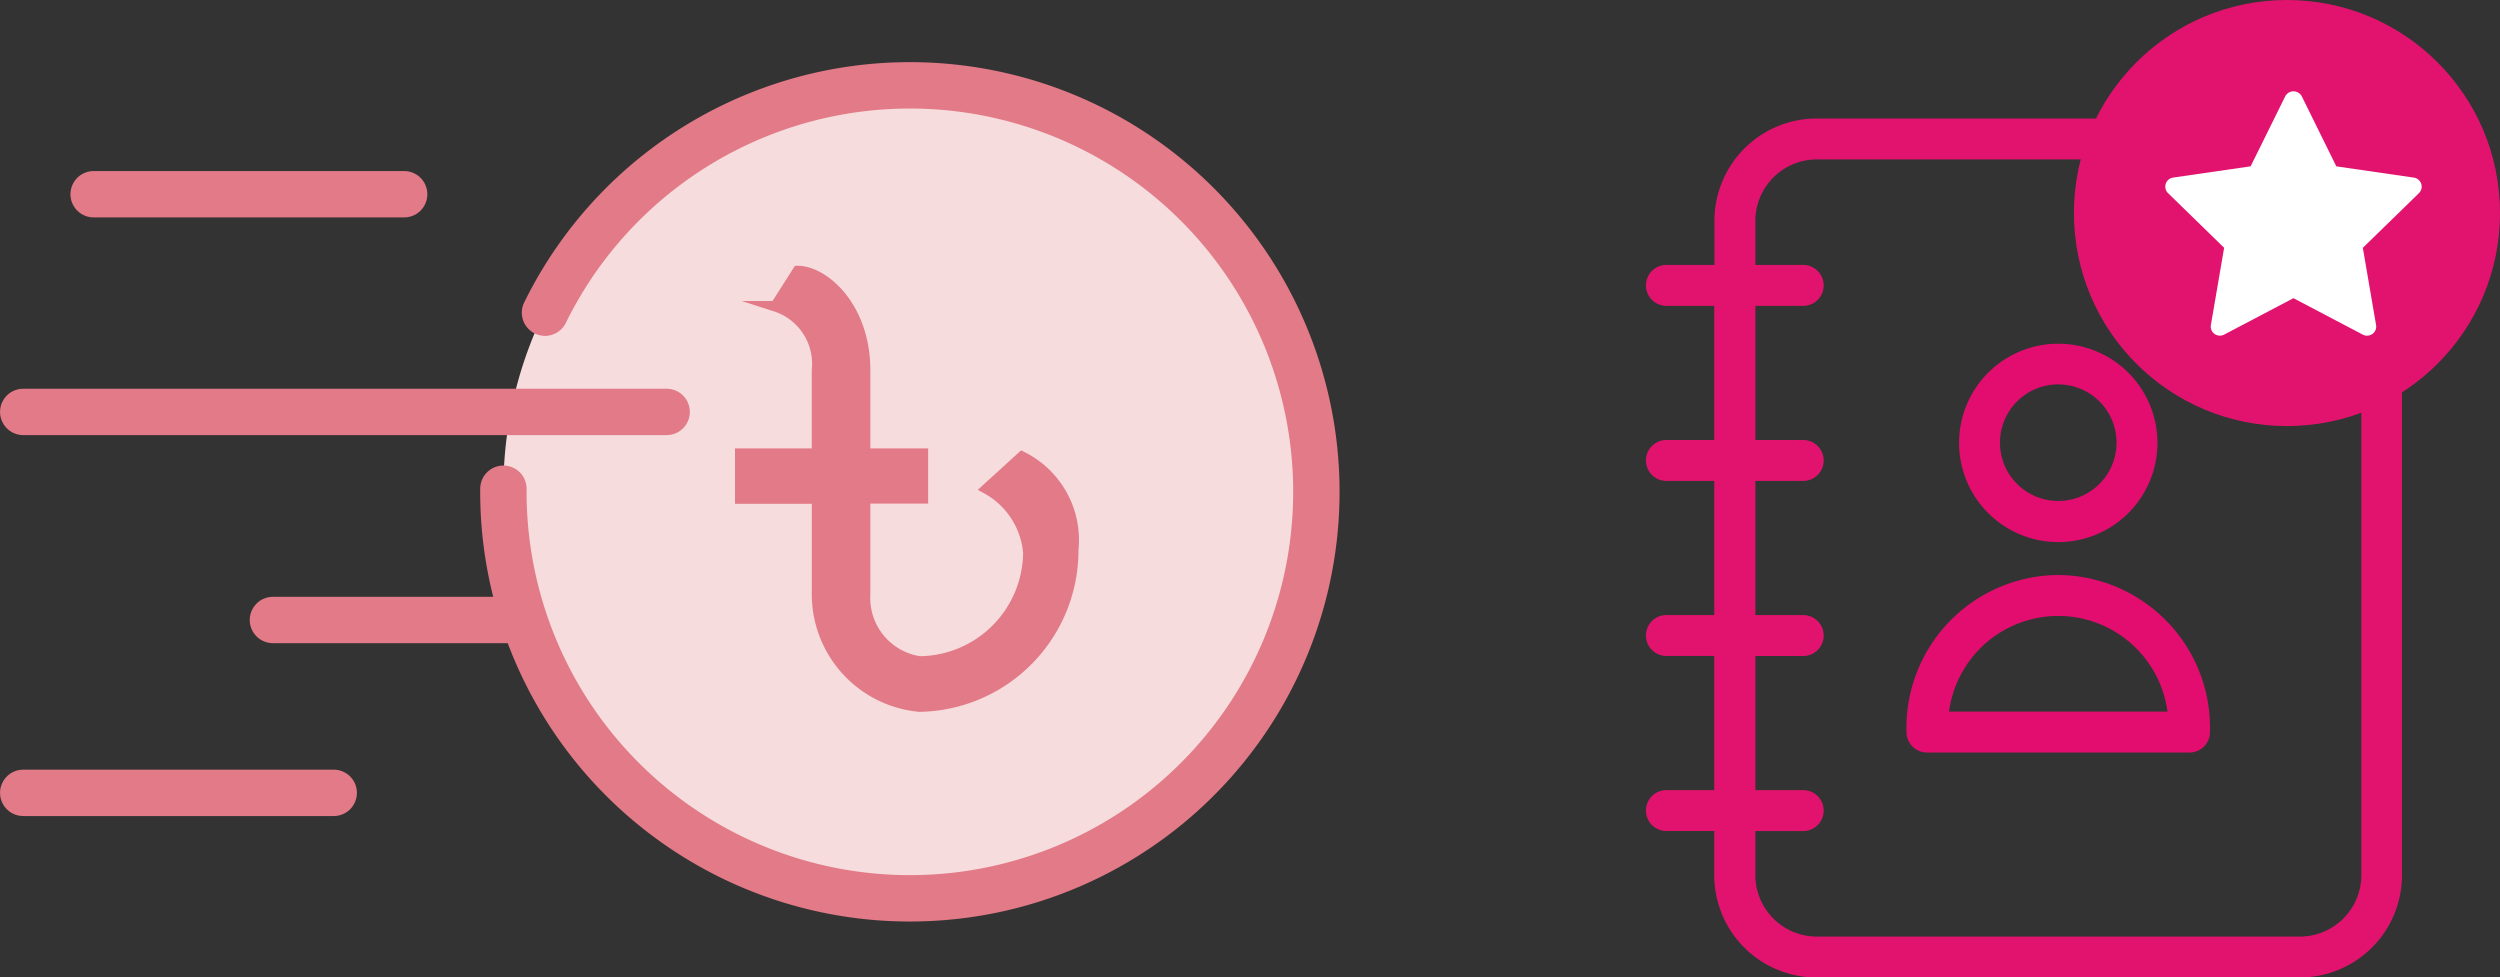 <svg xmlns="http://www.w3.org/2000/svg" width="82.147" height="32.119" viewBox="0 0 82.147 32.119">
  <rect x="0" y="0" width="82.147" height="32.119" fill="#333333" stroke="none"/>
  <g id="send_fav" transform="translate(-3266.853 7580.755)">
    <g id="Component_17_1" data-name="Component 17 – 1" transform="translate(3320.937 -7580.755)">
      <g id="Group_7130" data-name="Group 7130" transform="translate(0 -0.032)">
        <g id="contact-book" transform="translate(0 3.926)">
          <path id="Path_11765" data-name="Path 11765" d="M19.409,0H3.529A3.361,3.361,0,0,0,.169,3.36V4.812H-1.41a.672.672,0,0,0-.672.672.672.672,0,0,0,.672.672H.162v4.408H-1.41a.672.672,0,0,0-.672.672.672.672,0,0,0,.672.672H.162v4.408H-1.41a.672.672,0,0,0-.672.672.672.672,0,0,0,.672.672H.162v4.408H-1.41a.672.672,0,0,0-.672.672.672.672,0,0,0,.672.672H.162v1.452a3.362,3.362,0,0,0,3.36,3.36H19.4a3.361,3.361,0,0,0,3.36-3.36V3.36A3.355,3.355,0,0,0,19.409,0Zm2.016,24.865a2.022,2.022,0,0,1-2.016,2.016H3.529a2.022,2.022,0,0,1-2.016-2.016V23.413H3.086a.672.672,0,0,0,0-1.344H1.513V17.661H3.086a.672.672,0,0,0,0-1.344H1.513V11.908H3.086a.672.672,0,1,0,0-1.344H1.513V6.156H3.086a.672.672,0,1,0,0-1.344H1.513V3.36A2.022,2.022,0,0,1,3.529,1.344h15.88A2.022,2.022,0,0,1,21.425,3.36Zm0,0" transform="translate(2.082 0)" fill="#e2136e"/>
          <path id="Path_11766" data-name="Path 11766" d="M192.552,144.144a3.259,3.259,0,1,0-3.259-3.259A3.259,3.259,0,0,0,192.552,144.144Zm0-5.181a1.915,1.915,0,1,1-1.915,1.915A1.915,1.915,0,0,1,192.552,138.962Zm0,0" transform="translate(-179.004 -130.226)" fill="#e20d6e"/>
          <path id="Path_11767" data-name="Path 11767" d="M162.151,279a5.021,5.021,0,0,0-4.987,5.161.674.674,0,0,0,.672.672h8.629a.674.674,0,0,0,.672-.672A5.021,5.021,0,0,0,162.151,279Zm-3.589,4.489a3.62,3.62,0,0,1,7.177,0Zm0,0" transform="translate(-148.603 -264)" fill="#e20d6e"/>
        </g>
        <g id="favorite" transform="translate(14.438 0)">
          <g id="Group_7129" data-name="Group 7129" transform="translate(0 0)">
            <circle id="Ellipse_955" data-name="Ellipse 955" cx="7" cy="7" r="7" transform="translate(-0.375 0.032)" fill="#e2136e"/>
            <path id="Path_15108" data-name="Path 15108" d="M10.127,5.822,8.28,7.622l.436,2.543a.3.3,0,0,1-.43.313L6,9.277l-2.284,1.2a.3.3,0,0,1-.43-.313l.436-2.543-1.847-1.8a.3.3,0,0,1,.165-.506l2.553-.371L5.736,2.632a.309.309,0,0,1,.532,0L7.409,4.945l2.553.371a.3.3,0,0,1,.165.506Z" transform="translate(0.838 0.553)" fill="#fff"/>
          </g>
        </g>
      </g>
    </g>
    <g id="Send_Money" data-name="Send Money" transform="translate(3259.216 -7594.049)">
      <path id="Path_5052" data-name="Path 5052" d="M36.653,16.1A13.253,13.253,0,1,0,49.907,29.353,13.2,13.2,0,0,0,36.653,16.1" transform="translate(0.778 0)" fill="#f6dcdc"/>
      <path id="Path_5053" data-name="Path 5053" d="M23.4,29.353a13.357,13.357,0,1,0,1.367-5.785" transform="translate(0.778 0)" fill="none" stroke="#e27a87" stroke-linecap="round" stroke-miterlimit="10" stroke-width="1.524"/>
      <path id="Path_5054" data-name="Path 5054" d="M40.056,28,38.9,29.053a2.66,2.66,0,0,1,1.367,2.1,3.612,3.612,0,0,1-3.576,3.576A2.111,2.111,0,0,1,34.9,32.524V29.368H36.8V27.9H34.9V25.161c0-2.1-1.367-3.261-2.209-3.261l-.736,1.157a1.985,1.985,0,0,1,1.367,2.1V27.9H30.8v1.473h2.524v3.05a3.706,3.706,0,0,0,3.366,3.787,5.135,5.135,0,0,0,5.049-5.154A3.057,3.057,0,0,0,40.056,28" transform="translate(1.162 0.301)" fill="#e27a87"/>
      <path id="Path_5055" data-name="Path 5055" d="M40.056,28,38.9,29.053a2.66,2.66,0,0,1,1.367,2.1,3.612,3.612,0,0,1-3.576,3.576A2.111,2.111,0,0,1,34.9,32.524V29.368H36.8V27.9H34.9V25.161c0-2.1-1.367-3.261-2.209-3.261l-.736,1.157a1.985,1.985,0,0,1,1.367,2.1V27.9H30.8v1.473h2.524v3.05a3.706,3.706,0,0,0,3.366,3.787,5.135,5.135,0,0,0,5.049-5.154A3.057,3.057,0,0,0,40.056,28Z" transform="translate(1.162 0.301)" fill="none" stroke="#e27a87" stroke-miterlimit="10" stroke-width="0.347"/>
      <line id="Line_32" data-name="Line 32" x1="21.142" transform="translate(8.4 26.829)" fill="none" stroke="#e27a87" stroke-linecap="round" stroke-linejoin="round" stroke-miterlimit="10" stroke-width="1.524"/>
      <line id="Line_33" data-name="Line 33" x1="10.203" transform="translate(10.714 19.676)" fill="none" stroke="#e27a87" stroke-linecap="round" stroke-linejoin="round" stroke-miterlimit="10" stroke-width="1.524"/>
      <line id="Line_34" data-name="Line 34" x1="10.203" transform="translate(8.4 39.346)" fill="none" stroke="#e27a87" stroke-linecap="round" stroke-linejoin="round" stroke-miterlimit="10" stroke-width="1.524"/>
      <line id="Line_35" data-name="Line 35" x1="8.099" transform="translate(16.605 33.666)" fill="none" stroke="#e27a87" stroke-linecap="round" stroke-linejoin="round" stroke-miterlimit="10" stroke-width="1.524"/>
    </g>
  </g>
</svg>
